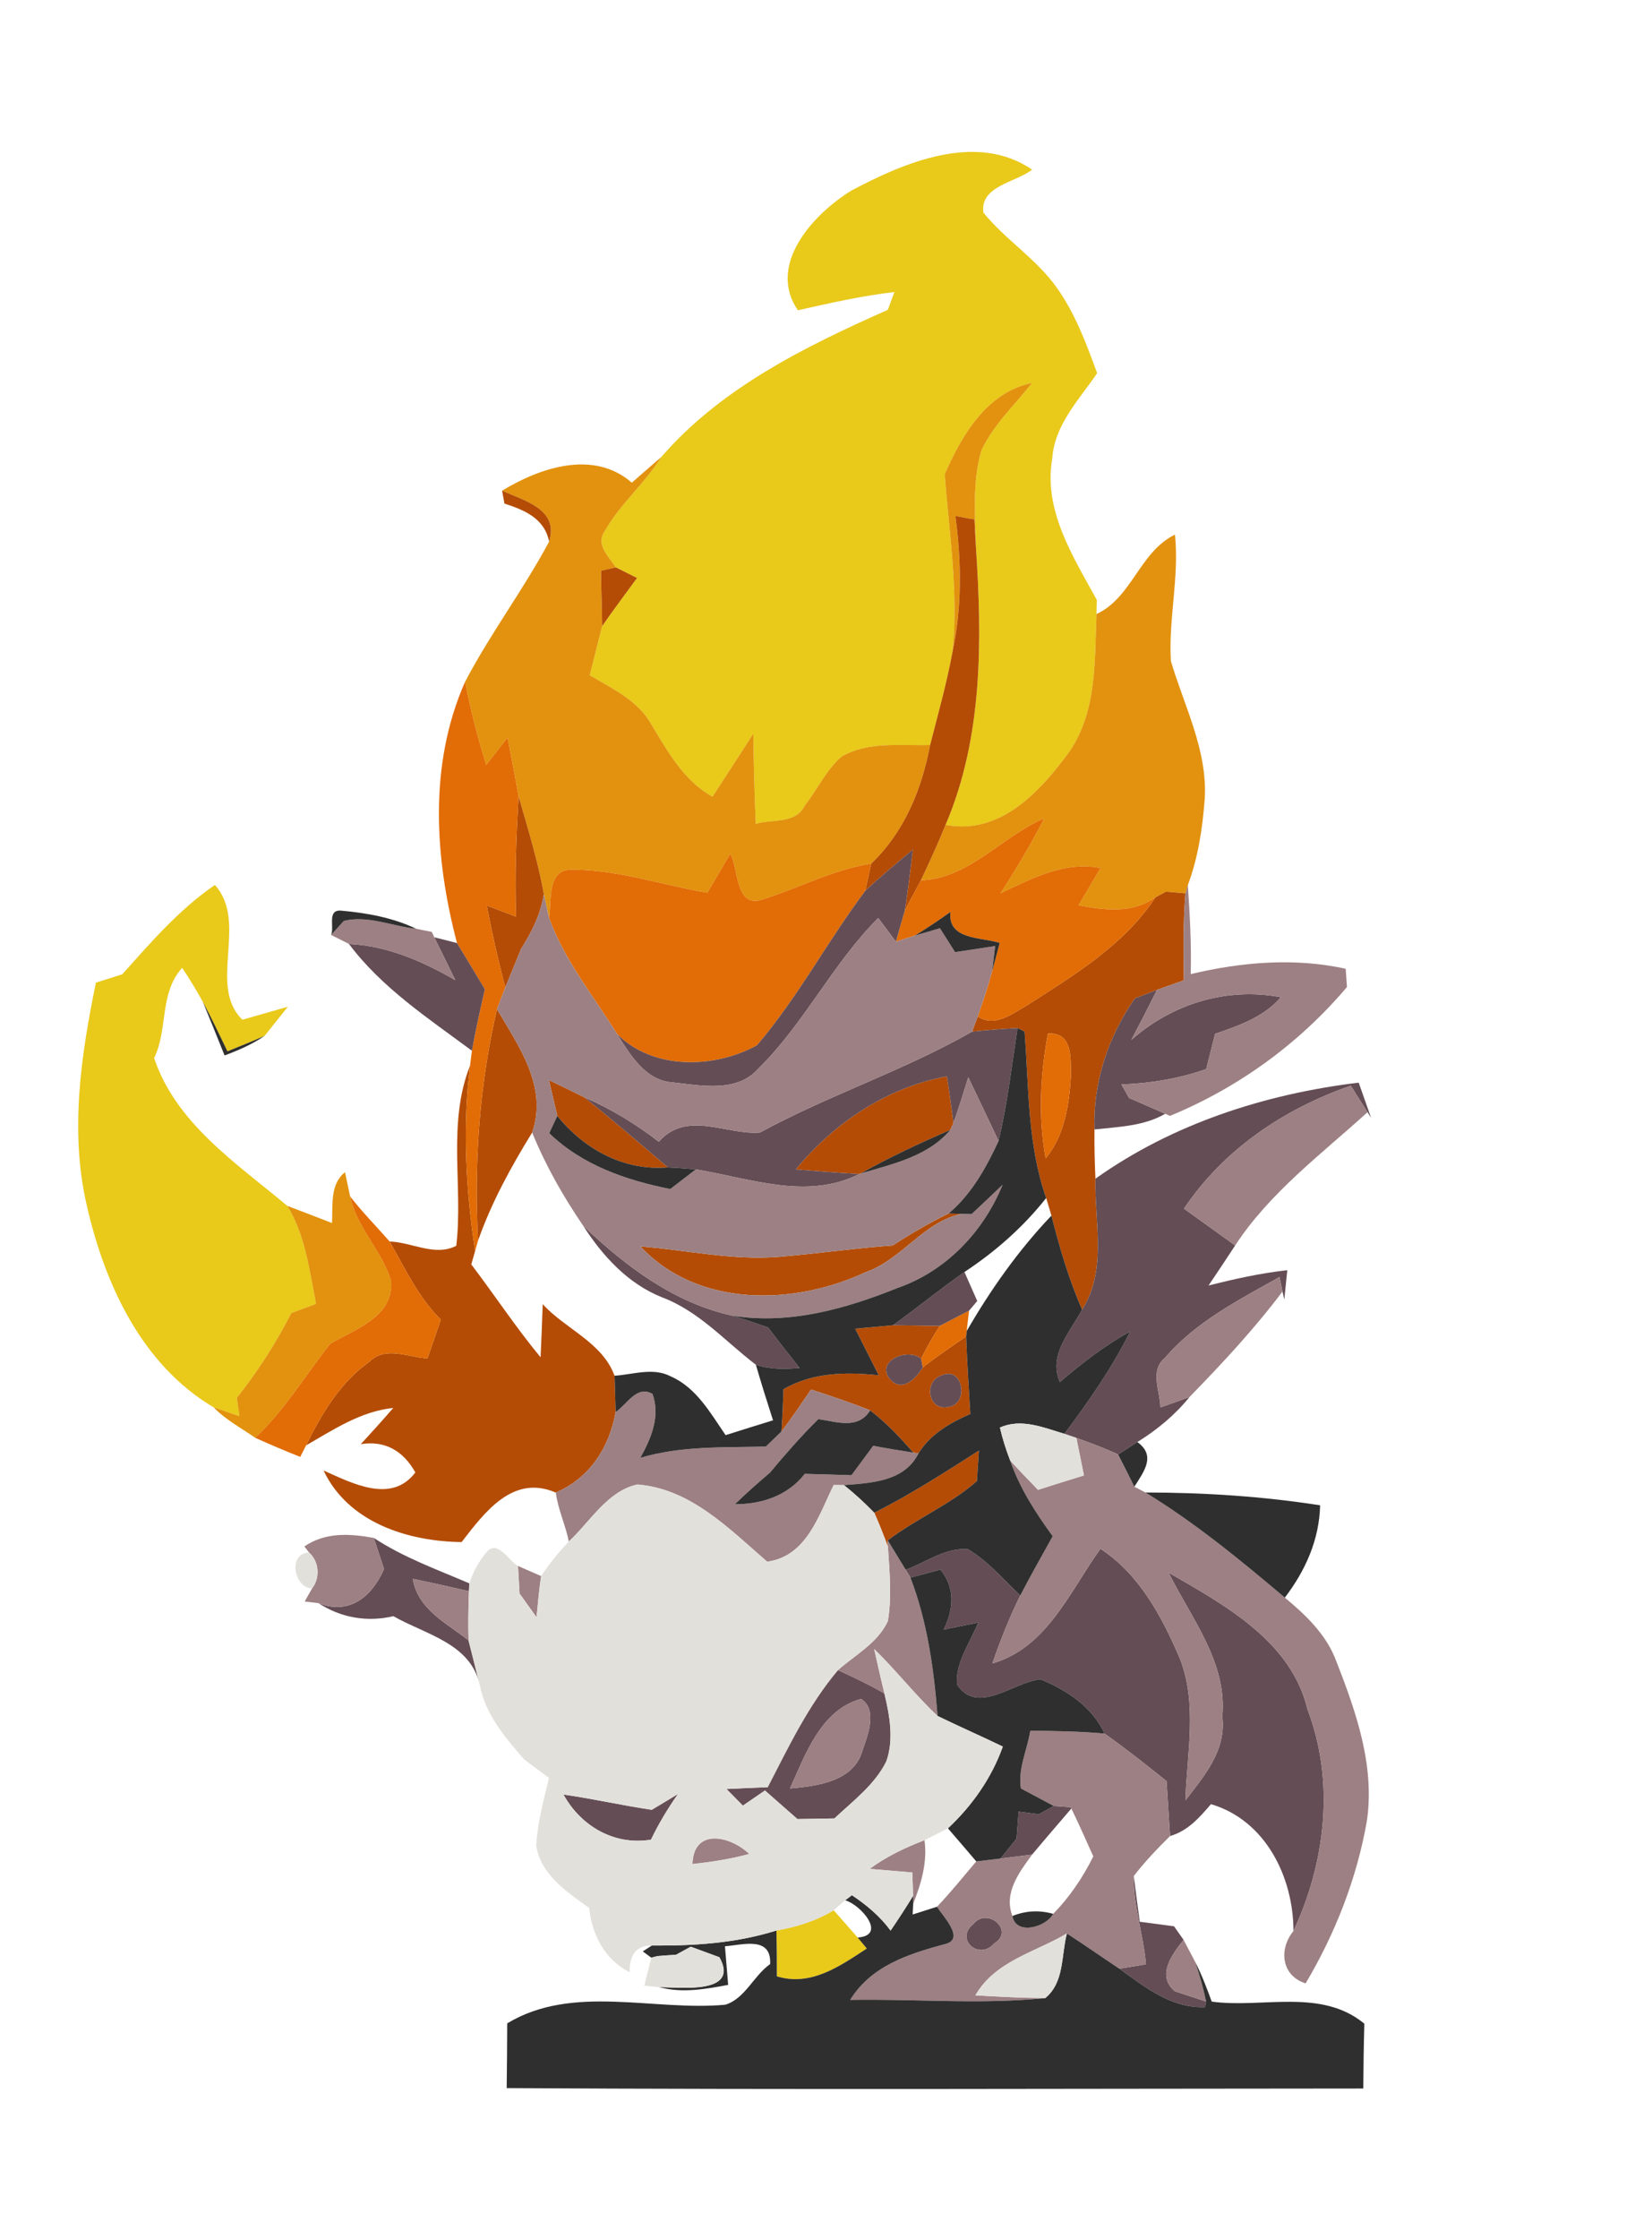<?xml version="1.0" encoding="UTF-8" ?>
<!DOCTYPE svg PUBLIC "-//W3C//DTD SVG 1.1//EN" "http://www.w3.org/Graphics/SVG/1.1/DTD/svg11.dtd">
<svg width="155pt" height="210pt" viewBox="0 0 155 210" version="1.1" xmlns="http://www.w3.org/2000/svg">
<g id="#e9c91aff">
<path fill="#e9c91a" opacity="1.00" d=" M 79.87 17.88 C 84.88 15.22 91.62 12.35 96.84 15.91 C 95.34 17.10 91.91 17.44 92.27 19.94 C 94.33 22.49 97.22 24.26 99.13 26.95 C 100.87 29.38 101.92 32.21 102.94 35.00 C 101.25 37.49 98.95 39.82 98.73 42.99 C 97.87 47.86 100.69 52.21 102.91 56.27 L 102.88 57.59 C 102.70 61.94 102.93 66.69 100.36 70.46 C 97.64 74.20 93.84 78.36 88.72 77.36 C 92.24 69.12 92.15 59.99 91.56 51.22 C 91.50 48.22 91.22 45.13 92.09 42.23 C 93.22 39.82 95.21 37.98 96.83 35.92 C 92.60 36.77 90.23 40.83 88.64 44.48 C 89.05 50.01 89.95 55.55 89.37 61.13 C 88.83 64.08 88.01 66.97 87.27 69.87 C 84.50 69.96 81.47 69.50 78.96 70.96 C 77.49 72.23 76.69 74.06 75.50 75.56 C 74.66 77.30 72.46 76.81 70.91 77.26 C 70.79 74.44 70.72 71.63 70.68 68.81 C 69.41 70.79 68.13 72.75 66.85 74.72 C 64.13 73.20 62.64 70.47 61.09 67.90 C 59.83 65.68 57.44 64.58 55.33 63.33 C 55.72 61.79 56.11 60.26 56.50 58.72 C 57.55 57.20 58.67 55.71 59.77 54.21 C 59.27 53.96 58.28 53.46 57.78 53.21 C 57.11 52.17 55.83 51.09 56.76 49.78 C 58.20 47.25 60.51 45.34 62.05 42.86 C 67.64 36.39 75.60 32.47 83.30 29.06 L 83.92 27.39 C 80.86 27.74 77.86 28.43 74.86 29.10 C 71.94 24.84 76.29 20.09 79.87 17.88 Z" />
<path fill="#e9c91a" opacity="1.00" d=" M 11.47 91.38 C 14.16 88.38 16.80 85.31 20.16 83.00 C 23.34 86.53 19.44 92.42 22.74 95.64 C 23.81 95.33 25.95 94.72 27.01 94.42 C 26.47 95.10 25.37 96.46 24.83 97.15 C 23.68 97.66 22.51 98.13 21.34 98.60 C 20.59 97.04 19.85 95.48 19.03 93.96 C 18.43 92.87 17.78 91.80 17.09 90.77 C 14.92 93.19 15.79 96.53 14.46 99.23 C 16.50 105.36 22.22 109.13 26.96 113.10 C 28.65 115.88 29.04 119.16 29.65 122.29 C 29.07 122.50 27.91 122.93 27.33 123.15 C 25.90 125.96 24.19 128.62 22.22 131.10 C 22.28 131.53 22.40 132.39 22.46 132.82 C 21.65 132.55 20.85 132.27 20.04 131.99 C 13.29 128.00 9.82 120.42 8.14 113.05 C 6.54 106.14 7.59 99.00 9.00 92.16 C 9.62 91.96 10.85 91.58 11.47 91.38 Z" />
<path fill="#e9c91a" opacity="1.00" d=" M 72.85 181.06 C 74.74 180.73 76.58 180.16 78.22 179.16 C 78.78 179.80 79.91 181.08 80.47 181.72 C 80.68 181.98 81.11 182.49 81.33 182.75 C 78.81 184.40 76.08 186.34 72.89 185.36 C 72.89 183.92 72.88 182.49 72.85 181.06 Z" />
</g>
<g id="#e2920eff">
<path fill="#e2920e" opacity="1.00" d=" M 88.64 44.48 C 90.23 40.83 92.60 36.77 96.83 35.92 C 95.21 37.98 93.22 39.82 92.09 42.23 C 91.22 45.13 91.50 48.22 91.56 51.22 C 91.52 50.59 91.45 49.33 91.42 48.70 C 90.81 48.65 90.24 48.49 89.64 48.39 C 90.21 52.62 90.27 56.94 89.37 61.13 C 89.95 55.55 89.05 50.01 88.64 44.48 Z" />
<path fill="#e2920e" opacity="1.00" d=" M 47.11 46.02 C 50.69 43.85 55.70 42.15 59.28 45.27 C 60.20 44.47 61.12 43.66 62.05 42.86 C 60.51 45.34 58.20 47.25 56.76 49.78 C 55.83 51.09 57.11 52.17 57.78 53.21 C 57.44 53.29 56.75 53.45 56.40 53.53 C 56.40 55.26 56.48 56.99 56.50 58.72 C 56.11 60.26 55.72 61.79 55.33 63.33 C 57.44 64.58 59.83 65.68 61.09 67.90 C 62.64 70.47 64.13 73.20 66.85 74.72 C 68.13 72.75 69.41 70.79 70.68 68.81 C 70.72 71.63 70.79 74.44 70.91 77.26 C 72.46 76.81 74.66 77.30 75.50 75.56 C 76.69 74.06 77.49 72.23 78.96 70.96 C 81.47 69.50 84.50 69.96 87.27 69.87 C 86.48 74.04 84.86 78.02 81.74 81.00 C 78.16 81.56 74.95 83.29 71.53 84.37 C 68.97 85.19 69.32 81.54 68.52 80.07 C 67.81 81.29 67.09 82.51 66.37 83.73 C 62.23 83.03 58.17 81.63 53.95 81.57 C 51.24 81.35 51.80 84.29 51.51 86.07 C 51.39 85.52 51.15 84.41 51.03 83.86 C 50.47 80.75 49.53 77.73 48.66 74.69 C 48.32 72.85 47.97 71.02 47.62 69.18 C 47.12 69.82 46.12 71.10 45.62 71.74 C 44.82 69.18 44.14 66.58 43.64 63.94 C 46.01 59.41 49.11 55.31 51.52 50.80 C 52.47 47.77 49.22 46.97 47.11 46.02 Z" />
<path fill="#e2920e" opacity="1.00" d=" M 102.88 57.59 C 106.21 56.06 106.91 51.77 110.24 50.14 C 110.66 54.11 109.62 58.05 109.86 62.00 C 111.12 66.27 113.33 70.41 113.03 74.99 C 112.82 77.72 112.41 80.44 111.45 83.01 C 111.40 83.20 111.29 83.60 111.23 83.79 C 110.78 83.75 109.86 83.67 109.40 83.63 C 109.15 83.76 108.66 84.03 108.41 84.16 C 106.25 85.71 103.63 85.36 101.19 84.91 C 101.88 83.75 102.57 82.58 103.26 81.41 C 99.89 80.75 96.82 82.39 93.87 83.78 C 95.35 81.50 96.74 79.16 97.98 76.75 C 93.98 78.46 90.97 82.38 86.40 82.57 C 87.21 80.85 88.01 79.12 88.72 77.36 C 93.84 78.36 97.64 74.20 100.36 70.46 C 102.93 66.69 102.70 61.94 102.88 57.59 Z" />
<path fill="#e2920e" opacity="1.00" d=" M 31.15 114.71 C 31.25 113.07 30.92 111.10 32.37 109.94 C 32.49 110.51 32.73 111.64 32.85 112.21 C 33.47 115.16 35.85 117.30 36.70 120.14 C 36.96 123.51 33.31 124.66 30.98 126.04 C 28.65 128.98 26.71 132.25 23.95 134.85 C 22.62 133.93 21.17 133.16 20.04 131.99 C 20.85 132.27 21.65 132.55 22.46 132.82 C 22.40 132.39 22.28 131.53 22.22 131.10 C 24.19 128.62 25.90 125.96 27.33 123.15 C 27.91 122.93 29.07 122.50 29.65 122.29 C 29.04 119.16 28.65 115.88 26.96 113.10 C 28.36 113.62 29.75 114.17 31.15 114.71 Z" />
</g>
<g id="#b44c05ff">
<path fill="#b44c05" opacity="1.00" d=" M 47.33 47.23 C 47.28 46.93 47.17 46.32 47.11 46.02 C 49.22 46.97 52.47 47.77 51.52 50.80 C 51.10 48.63 49.22 47.84 47.33 47.23 Z" />
<path fill="#b44c05" opacity="1.00" d=" M 89.64 48.39 C 90.24 48.49 90.81 48.65 91.42 48.70 C 91.45 49.33 91.52 50.59 91.56 51.22 C 92.15 59.99 92.24 69.12 88.72 77.36 C 88.01 79.12 87.21 80.85 86.40 82.57 C 85.91 83.52 85.39 84.45 84.90 85.39 C 85.19 83.50 85.42 81.59 85.65 79.69 C 84.13 80.95 82.62 82.21 81.18 83.55 C 81.32 82.91 81.60 81.64 81.74 81.00 C 84.86 78.02 86.48 74.04 87.27 69.87 C 88.01 66.97 88.83 64.08 89.37 61.13 C 90.27 56.94 90.21 52.62 89.64 48.39 Z" />
<path fill="#b44c05" opacity="1.00" d=" M 56.40 53.53 C 56.75 53.45 57.44 53.29 57.78 53.21 C 58.28 53.46 59.27 53.96 59.77 54.21 C 58.67 55.71 57.55 57.20 56.50 58.72 C 56.48 56.99 56.40 55.26 56.40 53.53 Z" />
<path fill="#b44c05" opacity="1.00" d=" M 48.42 85.97 C 48.29 82.21 48.43 78.45 48.66 74.69 C 49.53 77.73 50.47 80.75 51.03 83.86 C 50.73 85.71 49.91 87.41 48.90 88.98 C 48.40 90.19 47.90 91.40 47.41 92.62 C 46.74 90.07 46.16 87.51 45.67 84.93 C 46.36 85.19 47.73 85.71 48.42 85.97 Z" />
<path fill="#b44c05" opacity="1.00" d=" M 109.40 83.63 C 109.86 83.67 110.78 83.75 111.23 83.79 C 110.99 86.50 111.05 89.23 111.08 91.94 C 110.23 92.24 109.39 92.54 108.56 92.84 C 108.04 93.04 107.00 93.44 106.48 93.64 C 103.97 97.23 102.54 101.53 102.69 105.93 C 102.67 107.47 102.71 109.01 102.78 110.55 C 102.69 114.62 103.89 119.17 101.53 122.82 C 100.27 119.98 99.42 117.00 98.65 114.01 C 98.53 113.60 98.28 112.77 98.16 112.36 C 96.39 107.35 96.54 101.97 96.13 96.75 L 95.47 96.42 C 94.05 96.50 92.62 96.61 91.21 96.75 C 91.34 96.39 91.61 95.68 91.74 95.33 C 93.32 96.37 94.88 95.13 96.25 94.36 C 100.70 91.50 105.43 88.68 108.41 84.16 C 108.66 84.03 109.15 83.76 109.40 83.63 M 98.32 96.94 C 97.61 100.80 97.40 104.76 98.11 108.64 C 99.89 106.49 100.31 103.62 100.48 100.92 C 100.45 99.27 100.67 96.78 98.32 96.94 Z" />
<path fill="#b44c05" opacity="1.00" d=" M 44.85 116.37 C 44.46 109.10 44.98 101.73 46.63 94.64 C 48.68 98.17 51.42 101.92 49.93 106.22 C 47.94 109.45 46.11 112.78 44.85 116.37 Z" />
<path fill="#b44c05" opacity="1.00" d=" M 42.81 116.84 C 43.47 111.30 41.94 105.41 44.10 99.95 C 43.39 105.74 43.70 111.57 44.58 117.32 C 44.49 117.64 44.31 118.27 44.22 118.59 C 46.41 121.47 48.41 124.51 50.72 127.30 C 50.80 125.64 50.86 123.98 50.92 122.32 C 53.06 124.66 56.52 125.90 57.66 129.03 C 57.68 129.88 57.73 131.59 57.76 132.44 C 57.17 135.78 55.32 138.62 52.15 139.99 C 48.11 138.24 45.47 141.85 43.31 144.63 C 38.27 144.57 32.67 142.80 30.36 137.92 C 33.01 139.09 36.72 141.08 38.97 138.10 C 37.86 136.11 36.15 135.07 33.85 135.45 C 34.88 134.33 35.90 133.20 36.90 132.05 C 33.84 132.37 31.30 134.08 28.72 135.56 C 30.17 132.60 31.92 129.65 34.67 127.71 C 36.17 126.21 38.29 127.30 40.11 127.40 C 40.53 126.19 40.94 124.98 41.36 123.77 C 39.26 121.68 38.00 118.98 36.56 116.44 C 38.63 116.50 40.82 117.88 42.81 116.84 Z" />
<path fill="#b44c05" opacity="1.00" d=" M 74.66 109.68 C 78.26 105.31 83.22 101.98 88.84 100.95 C 89.07 102.40 89.27 103.86 89.46 105.32 L 89.17 105.97 C 86.30 107.22 83.46 108.53 80.73 110.07 L 80.62 110.11 C 78.63 110.00 76.64 109.84 74.66 109.68 Z" />
<path fill="#b44c05" opacity="1.00" d=" M 51.50 101.30 C 52.61 101.83 53.72 102.37 54.83 102.92 C 57.49 105.05 60.08 107.27 62.67 109.49 C 58.56 109.84 54.82 107.80 52.29 104.66 C 52.03 103.54 51.77 102.42 51.50 101.30 Z" />
<path fill="#b44c05" opacity="1.00" d=" M 83.76 116.81 C 85.45 115.71 87.19 114.70 89.01 113.81 C 89.31 113.82 89.93 113.84 90.23 113.85 C 86.65 114.58 84.64 118.13 81.23 119.31 C 74.53 122.46 65.46 122.67 60.09 116.90 C 64.41 117.24 68.71 118.23 73.06 117.88 C 76.63 117.58 80.18 117.07 83.76 116.81 Z" />
<path fill="#b44c05" opacity="1.00" d=" M 80.24 124.62 C 81.42 124.51 82.61 124.40 83.79 124.29 C 85.25 124.31 86.72 124.33 88.18 124.35 C 87.53 125.34 86.95 126.37 86.42 127.44 C 85.11 126.31 81.99 127.75 83.59 129.45 C 84.73 130.59 85.99 129.21 86.58 128.24 C 87.90 127.22 89.28 126.28 90.65 125.34 C 90.73 127.76 90.90 130.19 91.04 132.61 C 89.14 133.45 87.31 134.49 86.18 136.30 L 85.69 136.24 C 84.45 134.82 83.15 133.43 81.64 132.28 C 79.82 131.54 77.96 130.94 76.10 130.32 C 75.19 131.65 74.30 132.98 73.32 134.26 C 73.41 132.94 73.47 131.62 73.51 130.29 C 76.25 128.71 79.38 128.66 82.45 128.99 C 81.71 127.53 80.97 126.08 80.24 124.62 M 88.37 128.99 C 86.61 129.51 87.07 132.41 89.01 131.95 C 90.95 131.67 90.36 128.10 88.37 128.99 Z" />
<path fill="#b44c05" opacity="1.00" d=" M 82.03 141.88 C 85.44 140.16 88.64 138.10 91.85 136.05 C 91.80 136.76 91.70 138.19 91.66 138.91 C 89.13 141.13 85.96 142.44 83.29 144.47 L 83.31 145.06 C 82.91 143.98 82.49 142.92 82.03 141.88 Z" />
</g>
<g id="#e26c05ff">
<path fill="#e26c05" opacity="1.00" d=" M 42.88 88.45 C 40.77 80.45 40.21 71.68 43.64 63.94 C 44.14 66.58 44.82 69.18 45.62 71.74 C 46.12 71.10 47.12 69.82 47.62 69.18 C 47.97 71.02 48.32 72.85 48.66 74.69 C 48.43 78.45 48.29 82.21 48.42 85.97 C 47.73 85.71 46.36 85.19 45.67 84.93 C 46.16 87.51 46.74 90.07 47.41 92.62 C 47.14 93.29 46.88 93.96 46.63 94.64 C 44.98 101.73 44.46 109.10 44.85 116.37 L 44.58 117.32 C 43.70 111.57 43.39 105.74 44.10 99.95 C 44.14 99.60 44.24 98.90 44.28 98.55 C 44.62 96.62 45.06 94.70 45.49 92.78 C 44.63 91.33 43.76 89.89 42.88 88.45 Z" />
<path fill="#e26c05" opacity="1.00" d=" M 86.40 82.57 C 90.97 82.38 93.98 78.46 97.98 76.75 C 96.74 79.16 95.35 81.50 93.87 83.78 C 96.82 82.39 99.89 80.75 103.26 81.41 C 102.57 82.58 101.88 83.75 101.19 84.91 C 103.63 85.36 106.25 85.71 108.41 84.16 C 105.43 88.68 100.70 91.50 96.25 94.36 C 94.88 95.13 93.32 96.37 91.74 95.33 C 92.23 93.93 92.71 92.52 93.09 91.08 C 93.33 90.20 93.57 89.32 93.80 88.44 C 92.13 87.88 88.88 88.19 89.18 85.53 C 88.08 86.30 86.98 87.06 85.83 87.75 C 85.39 87.89 84.50 88.17 84.06 88.32 C 84.33 87.34 84.61 86.37 84.90 85.39 C 85.39 84.45 85.91 83.52 86.40 82.57 Z" />
<path fill="#e26c05" opacity="1.00" d=" M 66.37 83.73 C 67.09 82.51 67.81 81.29 68.52 80.07 C 69.32 81.54 68.97 85.19 71.53 84.37 C 74.95 83.29 78.16 81.56 81.74 81.00 C 81.60 81.64 81.32 82.91 81.18 83.55 C 77.64 88.27 74.85 93.56 71.02 98.04 C 67.03 100.22 61.29 100.40 57.89 96.97 C 55.68 93.40 52.95 90.07 51.51 86.07 C 51.80 84.29 51.24 81.35 53.95 81.57 C 58.17 81.63 62.23 83.03 66.37 83.73 Z" />
<path fill="#e26c05" opacity="1.00" d=" M 98.32 96.94 C 100.67 96.78 100.45 99.27 100.48 100.92 C 100.31 103.62 99.89 106.49 98.11 108.64 C 97.40 104.76 97.61 100.80 98.32 96.94 Z" />
<path fill="#e26c05" opacity="1.00" d=" M 32.85 112.21 C 34.00 113.69 35.32 115.03 36.56 116.44 C 38.00 118.98 39.26 121.68 41.36 123.77 C 40.94 124.98 40.53 126.19 40.11 127.40 C 38.29 127.30 36.17 126.21 34.67 127.71 C 31.92 129.65 30.17 132.60 28.72 135.56 L 28.17 136.64 C 26.75 136.08 25.34 135.48 23.95 134.85 C 26.71 132.25 28.65 128.98 30.98 126.04 C 33.31 124.66 36.96 123.51 36.70 120.14 C 35.85 117.30 33.47 115.16 32.85 112.21 Z" />
<path fill="#e26c05" opacity="1.00" d=" M 88.18 124.35 C 88.87 123.99 90.23 123.28 90.92 122.93 C 90.86 123.41 90.75 124.37 90.70 124.84 L 90.65 125.34 C 89.28 126.28 87.90 127.22 86.58 128.24 L 86.42 127.44 C 86.95 126.37 87.53 125.34 88.18 124.35 Z" />
</g>
<g id="#644d55ff">
<path fill="#644d55" opacity="1.00" d=" M 81.18 83.55 C 82.62 82.21 84.13 80.95 85.65 79.69 C 85.42 81.59 85.19 83.50 84.90 85.39 C 84.61 86.37 84.33 87.34 84.06 88.32 C 83.65 87.76 82.82 86.66 82.40 86.10 C 78.11 90.39 75.46 96.00 71.14 100.24 C 69.13 102.51 65.77 101.81 63.12 101.52 C 60.51 101.33 59.15 98.93 57.89 96.97 C 61.29 100.40 67.03 100.22 71.02 98.04 C 74.85 93.56 77.64 88.27 81.18 83.55 Z" />
<path fill="#644d55" opacity="1.00" d=" M 40.75 87.91 C 41.29 88.04 42.35 88.31 42.88 88.45 C 43.76 89.89 44.63 91.33 45.49 92.78 C 45.06 94.70 44.62 96.62 44.28 98.55 C 40.20 95.52 35.81 92.64 32.74 88.53 C 36.34 88.71 39.64 90.15 42.72 91.93 C 42.06 90.59 41.40 89.25 40.75 87.91 Z" />
<path fill="#644d55" opacity="1.00" d=" M 106.48 93.64 C 107.00 93.44 108.04 93.04 108.56 92.84 C 107.77 94.41 106.97 95.98 106.15 97.53 C 109.98 94.14 115.11 92.56 120.18 93.53 C 118.57 95.39 116.26 96.19 114.01 96.96 C 113.73 98.06 113.45 99.17 113.17 100.27 C 110.61 101.17 107.93 101.61 105.22 101.71 C 105.40 102.03 105.76 102.67 105.94 102.98 C 107.07 103.47 108.20 103.97 109.33 104.46 C 107.31 105.63 104.94 105.68 102.69 105.93 C 102.54 101.53 103.97 97.23 106.48 93.64 Z" />
<path fill="#644d55" opacity="1.00" d=" M 71.30 106.22 C 77.77 102.70 84.82 100.41 91.21 96.75 C 92.62 96.61 94.05 96.50 95.47 96.42 C 94.93 99.95 94.52 103.52 93.69 107.01 C 92.75 105.01 91.80 103.03 90.85 101.04 C 90.40 102.47 89.97 103.91 89.46 105.32 C 89.27 103.86 89.07 102.40 88.84 100.95 C 83.22 101.98 78.26 105.31 74.66 109.68 C 76.64 109.84 78.63 110.00 80.62 110.11 C 75.68 112.60 70.34 110.49 65.28 109.68 C 64.41 109.60 63.54 109.53 62.67 109.49 C 60.08 107.27 57.49 105.05 54.83 102.92 C 57.33 104.00 59.66 105.42 61.81 107.08 C 64.47 104.09 68.12 106.47 71.30 106.22 Z" />
<path fill="#644d55" opacity="1.00" d=" M 102.78 110.55 C 110.03 105.39 118.71 102.60 127.48 101.54 C 127.87 102.64 128.26 103.74 128.64 104.84 L 128.31 104.31 C 127.78 103.49 127.26 102.66 126.74 101.83 C 120.49 103.99 114.80 107.81 111.09 113.36 C 112.69 114.51 114.29 115.66 115.89 116.81 C 115.07 118.07 114.23 119.32 113.39 120.57 C 115.82 119.95 118.28 119.41 120.78 119.13 C 120.71 119.82 120.57 121.20 120.50 121.89 L 120.33 121.13 C 120.26 120.79 120.12 120.11 120.05 119.77 C 116.22 121.93 112.17 123.98 109.28 127.38 C 107.85 128.56 108.86 130.47 108.87 132.00 C 109.79 131.69 110.70 131.36 111.61 131.02 C 110.25 132.71 108.55 134.11 106.71 135.25 C 106.11 135.64 105.51 136.03 104.91 136.42 C 103.63 135.82 102.31 135.33 100.99 134.86 C 100.71 134.76 100.15 134.57 99.87 134.48 C 102.15 131.43 104.34 128.30 106.04 124.88 C 103.65 126.18 101.50 127.87 99.44 129.62 C 98.33 127.05 100.42 124.94 101.53 122.82 C 103.89 119.17 102.69 114.62 102.78 110.55 Z" />
<path fill="#644d55" opacity="1.00" d=" M 54.73 114.98 C 58.72 118.77 63.24 122.20 68.74 123.40 C 69.85 123.74 70.96 124.12 72.06 124.50 C 73.03 125.78 74.02 127.04 75.02 128.30 C 73.64 128.43 72.25 128.44 70.92 128.00 C 68.04 125.80 65.58 122.97 62.10 121.67 C 58.91 120.39 56.55 117.81 54.73 114.98 Z" />
<path fill="#644d55" opacity="1.00" d=" M 83.79 124.29 C 86.05 122.66 88.21 120.90 90.49 119.30 C 90.79 119.98 91.39 121.34 91.69 122.02 C 91.50 122.25 91.11 122.70 90.92 122.93 C 90.23 123.28 88.87 123.99 88.18 124.35 C 86.72 124.33 85.25 124.31 83.79 124.29 Z" />
<path fill="#644d55" opacity="1.00" d=" M 83.59 129.45 C 81.99 127.75 85.11 126.31 86.42 127.44 L 86.58 128.24 C 85.99 129.21 84.73 130.59 83.59 129.45 Z" />
<path fill="#644d55" opacity="1.00" d=" M 88.37 128.99 C 90.36 128.10 90.95 131.67 89.01 131.95 C 87.07 132.41 86.61 129.51 88.37 128.99 Z" />
<path fill="#644d55" opacity="1.00" d=" M 35.07 144.24 C 37.85 146.07 40.99 147.20 44.03 148.50 L 44.00 149.24 C 42.25 148.84 40.49 148.44 38.73 148.08 C 39.21 150.96 41.90 152.22 43.96 153.85 C 44.32 155.25 44.66 156.65 45.02 158.06 C 44.18 154.13 39.94 153.31 36.91 151.58 C 34.45 152.16 31.99 151.73 29.88 150.36 C 32.81 151.51 34.92 149.72 36.03 147.15 C 35.79 146.42 35.31 144.97 35.07 144.24 Z" />
<path fill="#644d55" opacity="1.00" d=" M 84.98 147.23 C 86.88 146.53 88.73 145.12 90.82 145.30 C 92.71 146.43 94.15 148.14 95.73 149.64 C 94.71 151.69 93.87 153.84 93.11 156.01 C 98.24 154.54 100.38 149.23 103.25 145.26 C 106.91 147.65 109.01 151.62 110.69 155.52 C 112.37 159.78 111.37 164.43 111.22 168.86 C 112.99 166.57 115.08 164.14 114.68 161.01 C 115.17 155.92 111.77 151.79 109.64 147.49 C 114.91 150.54 121.15 153.91 122.68 160.33 C 125.26 167.08 124.37 174.66 121.36 181.11 C 121.35 176.05 118.75 170.73 113.62 169.21 C 112.55 170.46 111.43 171.74 109.78 172.20 C 109.67 170.49 109.56 168.77 109.45 167.05 C 107.54 165.52 105.63 164.00 103.63 162.59 C 102.50 160.09 100.08 158.51 97.62 157.50 C 95.05 157.76 91.71 160.93 89.78 157.97 C 89.65 155.87 91.04 154.06 91.78 152.18 C 90.70 152.40 89.62 152.62 88.54 152.84 C 89.47 150.95 89.65 148.92 88.23 147.21 C 87.30 147.47 86.36 147.72 85.42 147.96 L 84.98 147.23 Z" />
<path fill="#644d55" opacity="1.00" d=" M 78.62 156.64 C 80.10 157.31 81.57 158.01 82.98 158.83 C 83.47 160.89 83.89 163.14 83.16 165.20 C 82.07 167.40 80.04 168.90 78.29 170.55 C 77.42 170.57 75.69 170.60 74.82 170.61 C 73.80 169.72 72.79 168.82 71.77 167.93 C 71.26 168.28 70.22 168.99 69.70 169.35 C 69.19 168.83 68.67 168.31 68.16 167.79 C 69.45 167.73 70.74 167.67 72.03 167.62 C 73.99 163.82 75.85 159.92 78.62 156.64 M 74.12 167.74 C 76.71 167.51 80.18 167.08 80.95 164.08 C 81.46 162.68 82.33 160.30 80.78 159.34 C 77.02 160.38 75.58 164.53 74.12 167.74 Z" />
<path fill="#644d55" opacity="1.00" d=" M 52.87 168.31 C 55.64 168.70 58.38 169.33 61.15 169.74 C 61.98 169.25 62.80 168.75 63.62 168.25 C 62.66 169.61 61.80 171.04 61.08 172.54 C 57.65 173.11 54.50 171.28 52.87 168.31 Z" />
<path fill="#644d55" opacity="1.00" d=" M 98.87 169.38 C 99.27 169.41 100.05 169.46 100.44 169.49 L 100.52 169.62 C 99.29 171.06 98.05 172.49 96.84 173.94 C 96.10 174.03 94.62 174.22 93.88 174.31 C 94.26 173.84 95.00 172.91 95.38 172.44 C 95.44 171.59 95.51 170.75 95.57 169.91 C 96.05 169.97 96.99 170.09 97.46 170.16 C 97.81 169.96 98.52 169.57 98.87 169.38 Z" />
<path fill="#644d55" opacity="1.00" d=" M 107.52 184.23 C 107.28 181.45 106.33 178.76 106.38 175.95 C 106.56 177.38 106.74 178.81 106.94 180.24 C 108.01 180.38 109.09 180.52 110.16 180.67 C 110.39 180.99 110.83 181.62 111.05 181.94 C 109.98 183.29 108.47 185.28 110.23 186.76 C 110.96 187.00 112.43 187.48 113.16 187.72 L 113.07 188.25 C 109.89 188.37 107.44 186.37 105.02 184.64 C 105.65 184.54 106.90 184.34 107.52 184.23 Z" />
<path fill="#644d55" opacity="1.00" d=" M 91.32 180.46 C 92.60 178.81 95.28 181.07 93.26 182.29 C 91.88 183.90 89.54 181.88 91.32 180.46 Z" />
</g>
<g id="#9d8083ff">
<path fill="#9d8083" opacity="1.00" d=" M 111.23 83.79 C 111.29 83.60 111.40 83.20 111.45 83.01 C 111.64 85.79 111.79 88.57 111.72 91.36 C 116.48 90.23 121.44 89.80 126.26 90.86 C 126.29 91.29 126.35 92.14 126.38 92.57 C 121.89 97.88 116.19 102.01 109.77 104.66 L 109.33 104.46 C 108.20 103.97 107.07 103.47 105.94 102.98 C 105.76 102.67 105.40 102.03 105.22 101.71 C 107.93 101.61 110.61 101.17 113.17 100.27 C 113.45 99.17 113.73 98.06 114.01 96.96 C 116.26 96.19 118.57 95.39 120.18 93.53 C 115.11 92.56 109.98 94.14 106.15 97.53 C 106.97 95.98 107.77 94.41 108.56 92.84 C 109.39 92.54 110.23 92.24 111.08 91.94 C 111.05 89.23 110.99 86.50 111.23 83.79 Z" />
<path fill="#9d8083" opacity="1.00" d=" M 48.90 88.98 C 49.91 87.41 50.73 85.71 51.03 83.86 C 51.15 84.41 51.39 85.52 51.51 86.07 C 52.95 90.07 55.68 93.40 57.89 96.97 C 59.15 98.93 60.51 101.33 63.12 101.52 C 65.77 101.81 69.13 102.51 71.14 100.24 C 75.46 96.00 78.11 90.39 82.40 86.10 C 82.82 86.66 83.65 87.76 84.06 88.32 C 84.50 88.17 85.39 87.89 85.83 87.75 C 86.42 87.58 87.60 87.24 88.19 87.06 C 88.66 87.81 89.13 88.55 89.61 89.30 C 90.55 89.16 92.43 88.87 93.37 88.73 C 93.30 89.32 93.16 90.50 93.09 91.08 C 92.71 92.52 92.23 93.93 91.74 95.33 C 91.61 95.68 91.34 96.39 91.21 96.75 C 84.82 100.41 77.77 102.70 71.30 106.22 C 68.12 106.47 64.47 104.09 61.81 107.08 C 59.66 105.42 57.33 104.00 54.83 102.92 C 53.72 102.37 52.61 101.83 51.50 101.30 C 51.77 102.42 52.03 103.54 52.29 104.66 C 52.10 105.06 51.72 105.87 51.53 106.28 C 54.63 109.28 58.74 110.69 62.89 111.52 C 63.49 111.06 64.69 110.14 65.28 109.68 C 70.34 110.49 75.68 112.60 80.62 110.11 L 80.73 110.07 C 83.72 109.17 87.05 108.48 89.17 105.97 L 89.46 105.32 C 89.97 103.91 90.40 102.47 90.85 101.04 C 91.80 103.03 92.75 105.01 93.69 107.01 C 92.53 109.52 91.15 112.00 89.01 113.81 C 87.19 114.70 85.45 115.71 83.76 116.81 C 80.18 117.07 76.63 117.58 73.06 117.88 C 68.71 118.23 64.41 117.24 60.09 116.90 C 65.46 122.67 74.53 122.46 81.23 119.31 C 84.64 118.13 86.65 114.58 90.23 113.85 L 91.16 113.87 C 92.14 112.96 93.10 112.04 94.07 111.12 C 92.27 115.53 88.77 119.21 84.23 120.79 C 79.33 122.76 74.06 124.25 68.74 123.40 C 63.24 122.20 58.72 118.77 54.73 114.98 C 52.85 112.23 51.19 109.31 49.93 106.22 C 51.42 101.92 48.68 98.17 46.63 94.64 C 46.88 93.96 47.14 93.29 47.41 92.62 C 47.90 91.40 48.40 90.19 48.90 88.98 Z" />
<path fill="#9d8083" opacity="1.00" d=" M 32.26 86.37 C 34.53 85.82 36.80 86.88 39.05 87.11 C 39.41 87.19 40.14 87.33 40.51 87.40 L 40.75 87.91 C 41.40 89.25 42.06 90.59 42.72 91.93 C 39.64 90.15 36.34 88.71 32.74 88.53 C 32.32 88.32 31.49 87.90 31.07 87.69 C 31.37 87.36 31.96 86.70 32.26 86.37 Z" />
<path fill="#9d8083" opacity="1.00" d=" M 111.09 113.36 C 114.80 107.81 120.49 103.99 126.74 101.83 C 127.26 102.66 127.78 103.49 128.31 104.31 C 123.97 108.26 119.14 111.84 115.89 116.81 C 114.29 115.66 112.69 114.51 111.09 113.36 Z" />
<path fill="#9d8083" opacity="1.00" d=" M 109.28 127.38 C 112.17 123.98 116.22 121.93 120.05 119.77 C 120.12 120.11 120.26 120.79 120.33 121.13 C 117.69 124.64 114.68 127.87 111.61 131.02 C 110.70 131.36 109.79 131.69 108.87 132.00 C 108.86 130.47 107.85 128.56 109.28 127.38 Z" />
<path fill="#9d8083" opacity="1.00" d=" M 57.76 132.44 C 58.81 131.75 59.73 129.88 61.22 130.73 C 61.98 132.84 61.09 134.90 60.08 136.73 C 63.91 135.58 67.92 135.78 71.86 135.67 C 72.23 135.32 72.96 134.61 73.32 134.26 C 74.30 132.98 75.19 131.65 76.10 130.32 C 77.96 130.94 79.82 131.54 81.64 132.28 C 80.49 134.12 78.48 133.33 76.78 133.10 C 75.16 134.69 73.68 136.40 72.23 138.13 C 71.10 139.08 70.01 140.06 68.95 141.08 C 71.49 141.08 73.91 140.28 75.51 138.23 C 76.97 138.27 78.43 138.31 79.89 138.36 C 80.57 137.43 81.25 136.51 81.93 135.60 C 83.18 135.84 84.44 136.05 85.69 136.24 L 86.18 136.30 C 84.87 138.96 81.77 139.08 79.18 139.29 L 78.22 139.28 C 76.81 142.14 75.68 145.97 71.98 146.47 C 68.42 143.39 64.78 139.61 59.79 139.23 C 56.98 139.86 55.37 142.72 53.37 144.58 C 53.06 143.02 52.35 141.57 52.15 139.99 C 55.32 138.62 57.17 135.78 57.76 132.44 Z" />
<path fill="#9d8083" opacity="1.00" d=" M 100.99 134.86 C 102.31 135.33 103.63 135.82 104.91 136.42 C 105.43 137.42 105.93 138.43 106.43 139.44 L 107.47 139.98 C 112.14 142.83 116.38 146.32 120.55 149.84 C 122.54 151.49 124.49 153.35 125.39 155.84 C 127.25 160.58 129.02 165.68 128.24 170.84 C 127.29 176.21 125.28 181.34 122.50 186.02 C 120.25 185.31 119.94 182.84 121.36 181.11 C 124.37 174.66 125.26 167.08 122.68 160.33 C 121.15 153.91 114.91 150.54 109.64 147.49 C 111.77 151.79 115.17 155.92 114.68 161.01 C 115.08 164.14 112.99 166.57 111.22 168.86 C 111.37 164.43 112.37 159.78 110.69 155.52 C 109.01 151.62 106.91 147.65 103.25 145.26 C 100.38 149.23 98.24 154.54 93.11 156.01 C 93.87 153.84 94.71 151.69 95.73 149.64 C 96.70 147.76 97.75 145.93 98.77 144.08 C 97.17 141.88 95.67 139.57 94.78 136.98 C 95.63 137.91 96.51 138.82 97.39 139.73 C 98.83 139.27 100.26 138.82 101.70 138.38 C 101.52 137.50 101.17 135.74 100.99 134.86 Z" />
<path fill="#9d8083" opacity="1.00" d=" M 28.56 145.04 C 30.52 143.69 32.83 143.83 35.07 144.24 C 35.31 144.97 35.79 146.42 36.03 147.15 C 34.92 149.72 32.81 151.51 29.88 150.36 L 28.59 150.20 L 29.27 148.99 C 30.06 147.99 29.95 146.47 29.00 145.61 L 28.56 145.04 Z" />
<path fill="#9d8083" opacity="1.00" d=" M 83.31 145.06 L 83.29 144.47 C 83.71 145.16 84.56 146.54 84.98 147.23 L 85.42 147.96 C 87.01 152.11 87.62 156.54 87.97 160.94 C 85.86 158.97 84.09 156.67 82.02 154.66 C 82.32 156.05 82.65 157.44 82.98 158.83 C 81.57 158.01 80.10 157.31 78.62 156.64 C 80.25 155.20 82.35 154.10 83.30 152.05 C 83.70 149.73 83.45 147.38 83.31 145.06 Z" />
<path fill="#9d8083" opacity="1.00" d=" M 48.60 146.87 C 49.15 147.11 50.23 147.58 50.77 147.82 C 50.58 149.10 50.47 150.39 50.34 151.68 C 49.81 150.93 49.28 150.20 48.75 149.46 C 48.71 148.81 48.64 147.52 48.60 146.87 Z" />
<path fill="#9d8083" opacity="1.00" d=" M 38.73 148.08 C 40.49 148.44 42.25 148.84 44.00 149.24 C 43.94 150.78 43.92 152.31 43.96 153.85 C 41.90 152.22 39.21 150.96 38.73 148.08 Z" />
<path fill="#9d8083" opacity="1.00" d=" M 74.12 167.74 C 75.58 164.53 77.02 160.38 80.78 159.34 C 82.33 160.30 81.46 162.68 80.95 164.08 C 80.18 167.08 76.71 167.51 74.12 167.74 Z" />
<path fill="#9d8083" opacity="1.00" d=" M 96.67 162.32 C 98.99 162.35 101.32 162.38 103.63 162.59 C 105.63 164.00 107.54 165.52 109.45 167.05 C 109.56 168.77 109.67 170.49 109.78 172.20 C 108.58 173.39 107.41 174.61 106.38 175.95 C 106.33 178.76 107.28 181.45 107.52 184.23 C 106.90 184.34 105.65 184.54 105.02 184.64 C 103.38 183.55 101.76 182.41 100.10 181.34 C 97.12 183.11 93.37 183.92 91.52 187.14 C 93.70 187.27 95.89 187.38 98.07 187.40 C 91.99 188.02 85.87 187.46 79.77 187.57 C 81.71 184.41 85.19 183.27 88.58 182.36 C 90.68 181.92 88.45 179.73 87.92 178.83 C 89.21 177.47 90.39 176.01 91.60 174.58 C 92.36 174.49 93.12 174.40 93.88 174.31 C 94.62 174.22 96.10 174.03 96.84 173.94 C 95.64 175.59 94.15 177.52 94.99 179.70 C 95.30 181.54 98.13 180.77 98.82 179.50 C 100.36 177.92 101.60 176.09 102.58 174.11 C 101.90 172.60 101.24 171.10 100.52 169.62 L 100.44 169.49 C 100.05 169.46 99.27 169.41 98.87 169.38 C 98.10 168.97 96.56 168.15 95.79 167.74 C 95.48 165.92 96.39 164.11 96.67 162.32 M 91.32 180.46 C 89.54 181.88 91.88 183.90 93.26 182.29 C 95.28 181.07 92.60 178.81 91.32 180.46 Z" />
<path fill="#9d8083" opacity="1.00" d=" M 64.97 174.83 C 65.07 171.40 68.53 172.18 70.30 173.88 C 68.56 174.36 66.77 174.63 64.97 174.83 Z" />
<path fill="#9d8083" opacity="1.00" d=" M 81.60 175.28 C 83.16 174.12 84.92 173.29 86.74 172.59 C 87.03 174.66 86.43 176.65 85.68 178.56 L 85.67 177.81 C 85.65 177.26 85.62 176.17 85.60 175.62 C 84.60 175.54 82.60 175.37 81.60 175.28 Z" />
<path fill="#9d8083" opacity="1.00" d=" M 110.23 186.76 C 108.47 185.28 109.98 183.29 111.05 181.94 C 111.32 182.46 111.87 183.49 112.14 184.01 C 112.55 185.22 112.90 186.46 113.16 187.72 C 112.43 187.48 110.96 187.00 110.23 186.76 Z" />
</g>
<g id="#2f2f2ffe">
<path fill="#2f2f2f" opacity="1.00" d=" M 31.07 87.69 C 31.39 86.92 30.66 85.28 32.03 85.41 C 34.44 85.63 36.85 86.06 39.05 87.11 C 36.80 86.88 34.53 85.82 32.26 86.37 C 31.96 86.70 31.37 87.36 31.07 87.69 Z" />
<path fill="#2f2f2f" opacity="1.00" d=" M 85.83 87.75 C 86.98 87.06 88.08 86.30 89.18 85.53 C 88.88 88.19 92.13 87.88 93.80 88.44 C 93.57 89.32 93.33 90.20 93.09 91.08 C 93.16 90.50 93.30 89.32 93.37 88.73 C 92.43 88.87 90.55 89.16 89.61 89.30 C 89.13 88.55 88.66 87.81 88.19 87.06 C 87.60 87.24 86.42 87.58 85.83 87.75 Z" />
<path fill="#2f2f2f" opacity="1.00" d=" M 19.03 93.96 C 19.85 95.48 20.59 97.04 21.34 98.60 C 22.51 98.13 23.68 97.66 24.83 97.15 C 23.66 97.95 22.38 98.50 21.07 98.99 C 20.40 97.31 19.72 95.63 19.03 93.96 Z" />
<path fill="#2f2f2f" opacity="1.00" d=" M 95.47 96.42 L 96.13 96.75 C 96.54 101.97 96.39 107.35 98.16 112.36 C 96.01 115.08 93.39 117.39 90.49 119.30 C 88.21 120.90 86.05 122.66 83.79 124.29 C 82.61 124.40 81.42 124.51 80.24 124.62 C 80.97 126.08 81.71 127.53 82.45 128.99 C 79.38 128.66 76.25 128.71 73.51 130.29 C 73.47 131.62 73.41 132.94 73.32 134.26 C 72.96 134.61 72.23 135.32 71.86 135.67 C 67.92 135.78 63.91 135.58 60.08 136.73 C 61.09 134.90 61.98 132.84 61.22 130.73 C 59.73 129.88 58.81 131.75 57.76 132.44 C 57.73 131.59 57.68 129.88 57.66 129.03 C 59.39 128.92 61.28 128.22 62.93 129.09 C 65.34 130.14 66.66 132.54 68.08 134.60 C 69.56 134.13 71.04 133.67 72.53 133.21 C 71.97 131.48 71.43 129.75 70.92 128.00 C 72.25 128.44 73.64 128.43 75.02 128.30 C 74.02 127.04 73.03 125.78 72.06 124.50 C 70.96 124.12 69.85 123.74 68.74 123.40 C 74.06 124.25 79.33 122.76 84.23 120.79 C 88.77 119.21 92.27 115.53 94.07 111.12 C 93.10 112.04 92.14 112.96 91.16 113.87 L 90.23 113.85 C 89.93 113.84 89.31 113.82 89.01 113.81 C 91.15 112.00 92.53 109.52 93.69 107.01 C 94.52 103.52 94.93 99.95 95.47 96.42 Z" />
<path fill="#2f2f2f" opacity="1.00" d=" M 51.53 106.28 C 51.72 105.87 52.10 105.06 52.29 104.66 C 54.82 107.80 58.56 109.84 62.67 109.49 C 63.54 109.53 64.41 109.60 65.28 109.68 C 64.69 110.14 63.49 111.06 62.89 111.52 C 58.74 110.69 54.63 109.28 51.53 106.28 Z" />
<path fill="#2f2f2f" opacity="1.00" d=" M 80.73 110.07 C 83.46 108.53 86.30 107.22 89.17 105.97 C 87.05 108.48 83.72 109.17 80.73 110.07 Z" />
<path fill="#2f2f2f" opacity="1.00" d=" M 90.70 124.84 C 92.94 120.96 95.55 117.27 98.65 114.01 C 99.42 117.00 100.27 119.98 101.53 122.82 C 100.42 124.94 98.33 127.05 99.44 129.62 C 101.50 127.87 103.65 126.18 106.04 124.88 C 104.34 128.30 102.15 131.43 99.87 134.48 C 97.93 133.90 95.82 132.99 93.82 133.89 C 94.06 134.94 94.39 135.97 94.78 136.98 C 95.67 139.57 97.17 141.88 98.77 144.08 C 97.75 145.93 96.70 147.76 95.73 149.64 C 94.15 148.14 92.71 146.43 90.82 145.30 C 88.73 145.12 86.88 146.53 84.98 147.23 C 84.56 146.54 83.71 145.16 83.29 144.47 C 85.96 142.44 89.13 141.13 91.66 138.91 C 91.70 138.19 91.80 136.76 91.85 136.05 C 88.64 138.10 85.44 140.16 82.03 141.88 C 81.13 140.96 80.19 140.08 79.18 139.29 C 81.77 139.08 84.87 138.96 86.18 136.30 C 87.31 134.49 89.14 133.45 91.04 132.61 C 90.90 130.19 90.73 127.76 90.65 125.34 L 90.70 124.84 Z" />
<path fill="#2f2f2f" opacity="1.00" d=" M 81.64 132.28 C 83.15 133.43 84.45 134.82 85.69 136.24 C 84.44 136.05 83.18 135.84 81.93 135.60 C 81.25 136.51 80.57 137.43 79.89 138.36 C 78.43 138.31 76.97 138.27 75.51 138.23 C 73.91 140.28 71.49 141.08 68.95 141.08 C 70.01 140.06 71.10 139.08 72.23 138.13 C 73.68 136.40 75.16 134.69 76.78 133.10 C 78.48 133.33 80.49 134.12 81.64 132.28 Z" />
<path fill="#2f2f2f" opacity="1.00" d=" M 104.91 136.42 C 105.51 136.03 106.11 135.64 106.71 135.25 C 108.50 136.53 107.32 138.03 106.43 139.44 C 105.93 138.43 105.43 137.42 104.91 136.42 Z" />
<path fill="#2f2f2f" opacity="1.00" d=" M 107.47 139.98 C 112.95 139.98 118.45 140.34 123.86 141.18 C 123.79 144.40 122.48 147.31 120.55 149.84 C 116.38 146.32 112.14 142.83 107.47 139.98 Z" />
<path fill="#2f2f2f" opacity="1.00" d=" M 85.42 147.96 C 86.36 147.72 87.30 147.47 88.23 147.21 C 89.65 148.92 89.47 150.95 88.54 152.84 C 89.62 152.62 90.70 152.40 91.78 152.18 C 91.04 154.06 89.65 155.87 89.78 157.97 C 91.71 160.93 95.05 157.76 97.62 157.50 C 100.08 158.51 102.50 160.09 103.63 162.59 C 101.32 162.38 98.99 162.35 96.67 162.32 C 96.39 164.11 95.48 165.92 95.79 167.74 C 96.56 168.15 98.10 168.97 98.87 169.38 C 98.52 169.57 97.81 169.96 97.46 170.16 C 96.99 170.09 96.05 169.97 95.57 169.91 C 95.51 170.75 95.44 171.59 95.38 172.44 C 95.00 172.91 94.26 173.84 93.88 174.31 C 93.12 174.40 92.36 174.49 91.60 174.58 C 90.72 173.54 89.83 172.51 88.94 171.48 C 91.22 169.34 93.03 166.77 94.09 163.81 C 92.06 162.83 90.00 161.93 87.97 160.94 C 87.62 156.54 87.01 152.11 85.42 147.96 Z" />
<path fill="#2f2f2f" opacity="1.00" d=" M 79.30 178.23 C 79.46 178.11 79.77 177.87 79.93 177.75 C 81.30 178.66 82.58 179.73 83.56 181.07 C 84.29 180.00 85.00 178.91 85.67 177.81 L 85.68 178.56 L 85.63 179.56 C 86.20 179.38 87.35 179.01 87.92 178.83 C 88.45 179.73 90.68 181.92 88.58 182.36 C 85.19 183.27 81.71 184.41 79.77 187.57 C 85.87 187.46 91.99 188.02 98.07 187.40 C 99.88 185.92 99.56 183.39 100.10 181.34 C 101.76 182.41 103.38 183.55 105.02 184.64 C 107.44 186.37 109.89 188.37 113.07 188.25 L 113.16 187.72 C 112.90 186.46 112.55 185.22 112.14 184.01 C 112.75 185.21 113.23 186.46 113.69 187.73 C 118.46 188.38 123.94 186.44 128.01 189.80 C 127.95 191.82 127.93 193.85 127.91 195.88 C 101.12 195.89 74.33 196.00 47.54 195.84 C 47.57 193.82 47.58 191.79 47.59 189.77 C 53.75 186.05 61.31 188.65 68.06 188.02 C 69.92 187.44 70.71 185.29 72.26 184.21 C 72.39 181.56 69.71 182.41 68.02 182.54 C 68.09 183.44 68.25 185.25 68.32 186.16 C 66.19 186.56 63.99 186.96 61.85 186.37 C 63.79 186.39 69.45 187.08 67.50 183.57 C 66.83 183.32 65.48 182.83 64.81 182.58 L 63.42 183.34 C 62.83 183.37 62.25 183.41 61.67 183.46 L 61.11 183.61 L 60.31 183.02 L 61.16 182.47 C 65.12 182.50 69.03 182.26 72.85 181.06 C 72.88 182.49 72.89 183.92 72.89 185.36 C 76.08 186.34 78.81 184.40 81.33 182.75 C 81.11 182.49 80.68 181.98 80.47 181.72 C 83.28 181.52 80.73 178.61 79.30 178.23 Z" />
<path fill="#2f2f2f" opacity="1.00" d=" M 94.99 179.70 C 96.24 179.20 97.51 179.13 98.82 179.50 C 98.13 180.77 95.30 181.54 94.99 179.70 Z" />
</g>
<g id="#e2e0dbff">
<path fill="#e2e0db" opacity="1.00" d=" M 93.82 133.89 C 95.82 132.99 97.93 133.90 99.87 134.48 C 100.15 134.57 100.71 134.76 100.99 134.86 C 101.17 135.74 101.52 137.50 101.70 138.38 C 100.26 138.82 98.83 139.27 97.39 139.73 C 96.51 138.82 95.63 137.91 94.78 136.98 C 94.39 135.97 94.06 134.94 93.82 133.89 Z" />
<path fill="#e2e0db" opacity="1.00" d=" M 53.37 144.58 C 55.37 142.72 56.98 139.86 59.79 139.23 C 64.78 139.61 68.42 143.39 71.98 146.47 C 75.68 145.97 76.81 142.14 78.22 139.28 L 79.18 139.29 C 80.19 140.08 81.13 140.96 82.03 141.88 C 82.49 142.92 82.91 143.98 83.31 145.06 C 83.45 147.38 83.70 149.73 83.30 152.05 C 82.35 154.10 80.25 155.20 78.62 156.64 C 75.85 159.92 73.99 163.82 72.03 167.62 C 70.74 167.67 69.45 167.73 68.16 167.79 C 68.67 168.31 69.19 168.83 69.70 169.35 C 70.22 168.99 71.26 168.28 71.77 167.93 C 72.79 168.82 73.80 169.72 74.82 170.61 C 75.69 170.60 77.42 170.57 78.29 170.55 C 80.04 168.90 82.07 167.40 83.16 165.20 C 83.89 163.14 83.47 160.89 82.98 158.83 C 82.65 157.44 82.32 156.05 82.02 154.66 C 84.09 156.67 85.86 158.97 87.97 160.94 C 90.00 161.93 92.06 162.83 94.09 163.81 C 93.03 166.77 91.22 169.34 88.94 171.48 C 88.39 171.76 87.29 172.32 86.74 172.59 C 84.92 173.29 83.16 174.12 81.60 175.28 C 82.60 175.37 84.60 175.54 85.60 175.62 C 85.62 176.17 85.65 177.26 85.67 177.81 C 85.00 178.91 84.29 180.00 83.56 181.07 C 82.58 179.73 81.30 178.66 79.93 177.75 C 79.77 177.87 79.46 178.11 79.30 178.23 C 79.03 178.46 78.49 178.93 78.22 179.16 C 76.58 180.16 74.74 180.73 72.85 181.06 C 69.03 182.26 65.12 182.50 61.16 182.47 C 59.74 182.45 59.05 183.29 59.08 184.98 C 56.75 183.80 55.53 181.46 55.28 178.94 C 53.20 177.47 50.73 175.81 50.31 173.10 C 50.43 170.93 51.01 168.84 51.51 166.75 C 50.93 166.32 49.76 165.45 49.18 165.02 C 47.40 162.97 45.54 160.80 45.02 158.06 C 44.66 156.65 44.32 155.25 43.96 153.85 C 43.92 152.31 43.94 150.78 44.00 149.24 L 44.03 148.50 C 44.40 147.39 44.95 146.40 45.69 145.53 C 46.73 144.38 47.78 146.46 48.60 146.87 C 48.64 147.52 48.71 148.81 48.75 149.46 C 49.28 150.20 49.81 150.93 50.34 151.68 C 50.47 150.39 50.58 149.10 50.77 147.82 C 51.54 146.66 52.41 145.58 53.37 144.58 M 52.87 168.31 C 54.50 171.28 57.65 173.11 61.08 172.54 C 61.80 171.04 62.66 169.61 63.62 168.25 C 62.80 168.75 61.98 169.25 61.15 169.74 C 58.38 169.33 55.64 168.70 52.87 168.31 M 64.97 174.83 C 66.77 174.63 68.56 174.36 70.30 173.88 C 68.53 172.18 65.07 171.40 64.97 174.83 Z" />
<path fill="#e2e0db" opacity="1.00" d=" M 29.27 148.99 C 27.55 148.88 27.00 145.68 29.00 145.61 C 29.95 146.47 30.06 147.99 29.27 148.99 Z" />
<path fill="#e2e0db" opacity="1.00" d=" M 91.52 187.14 C 93.37 183.92 97.12 183.11 100.10 181.34 C 99.56 183.39 99.88 185.92 98.07 187.40 C 95.89 187.38 93.70 187.27 91.52 187.14 Z" />
<path fill="#e2e0db" opacity="1.00" d=" M 61.67 183.46 C 62.25 183.41 62.83 183.37 63.42 183.34 L 64.81 182.58 C 65.48 182.83 66.83 183.32 67.50 183.57 C 69.45 187.08 63.79 186.39 61.85 186.37 L 60.45 186.24 C 60.61 185.58 60.94 184.27 61.11 183.61 L 61.67 183.46 Z" />
</g>
</svg>
